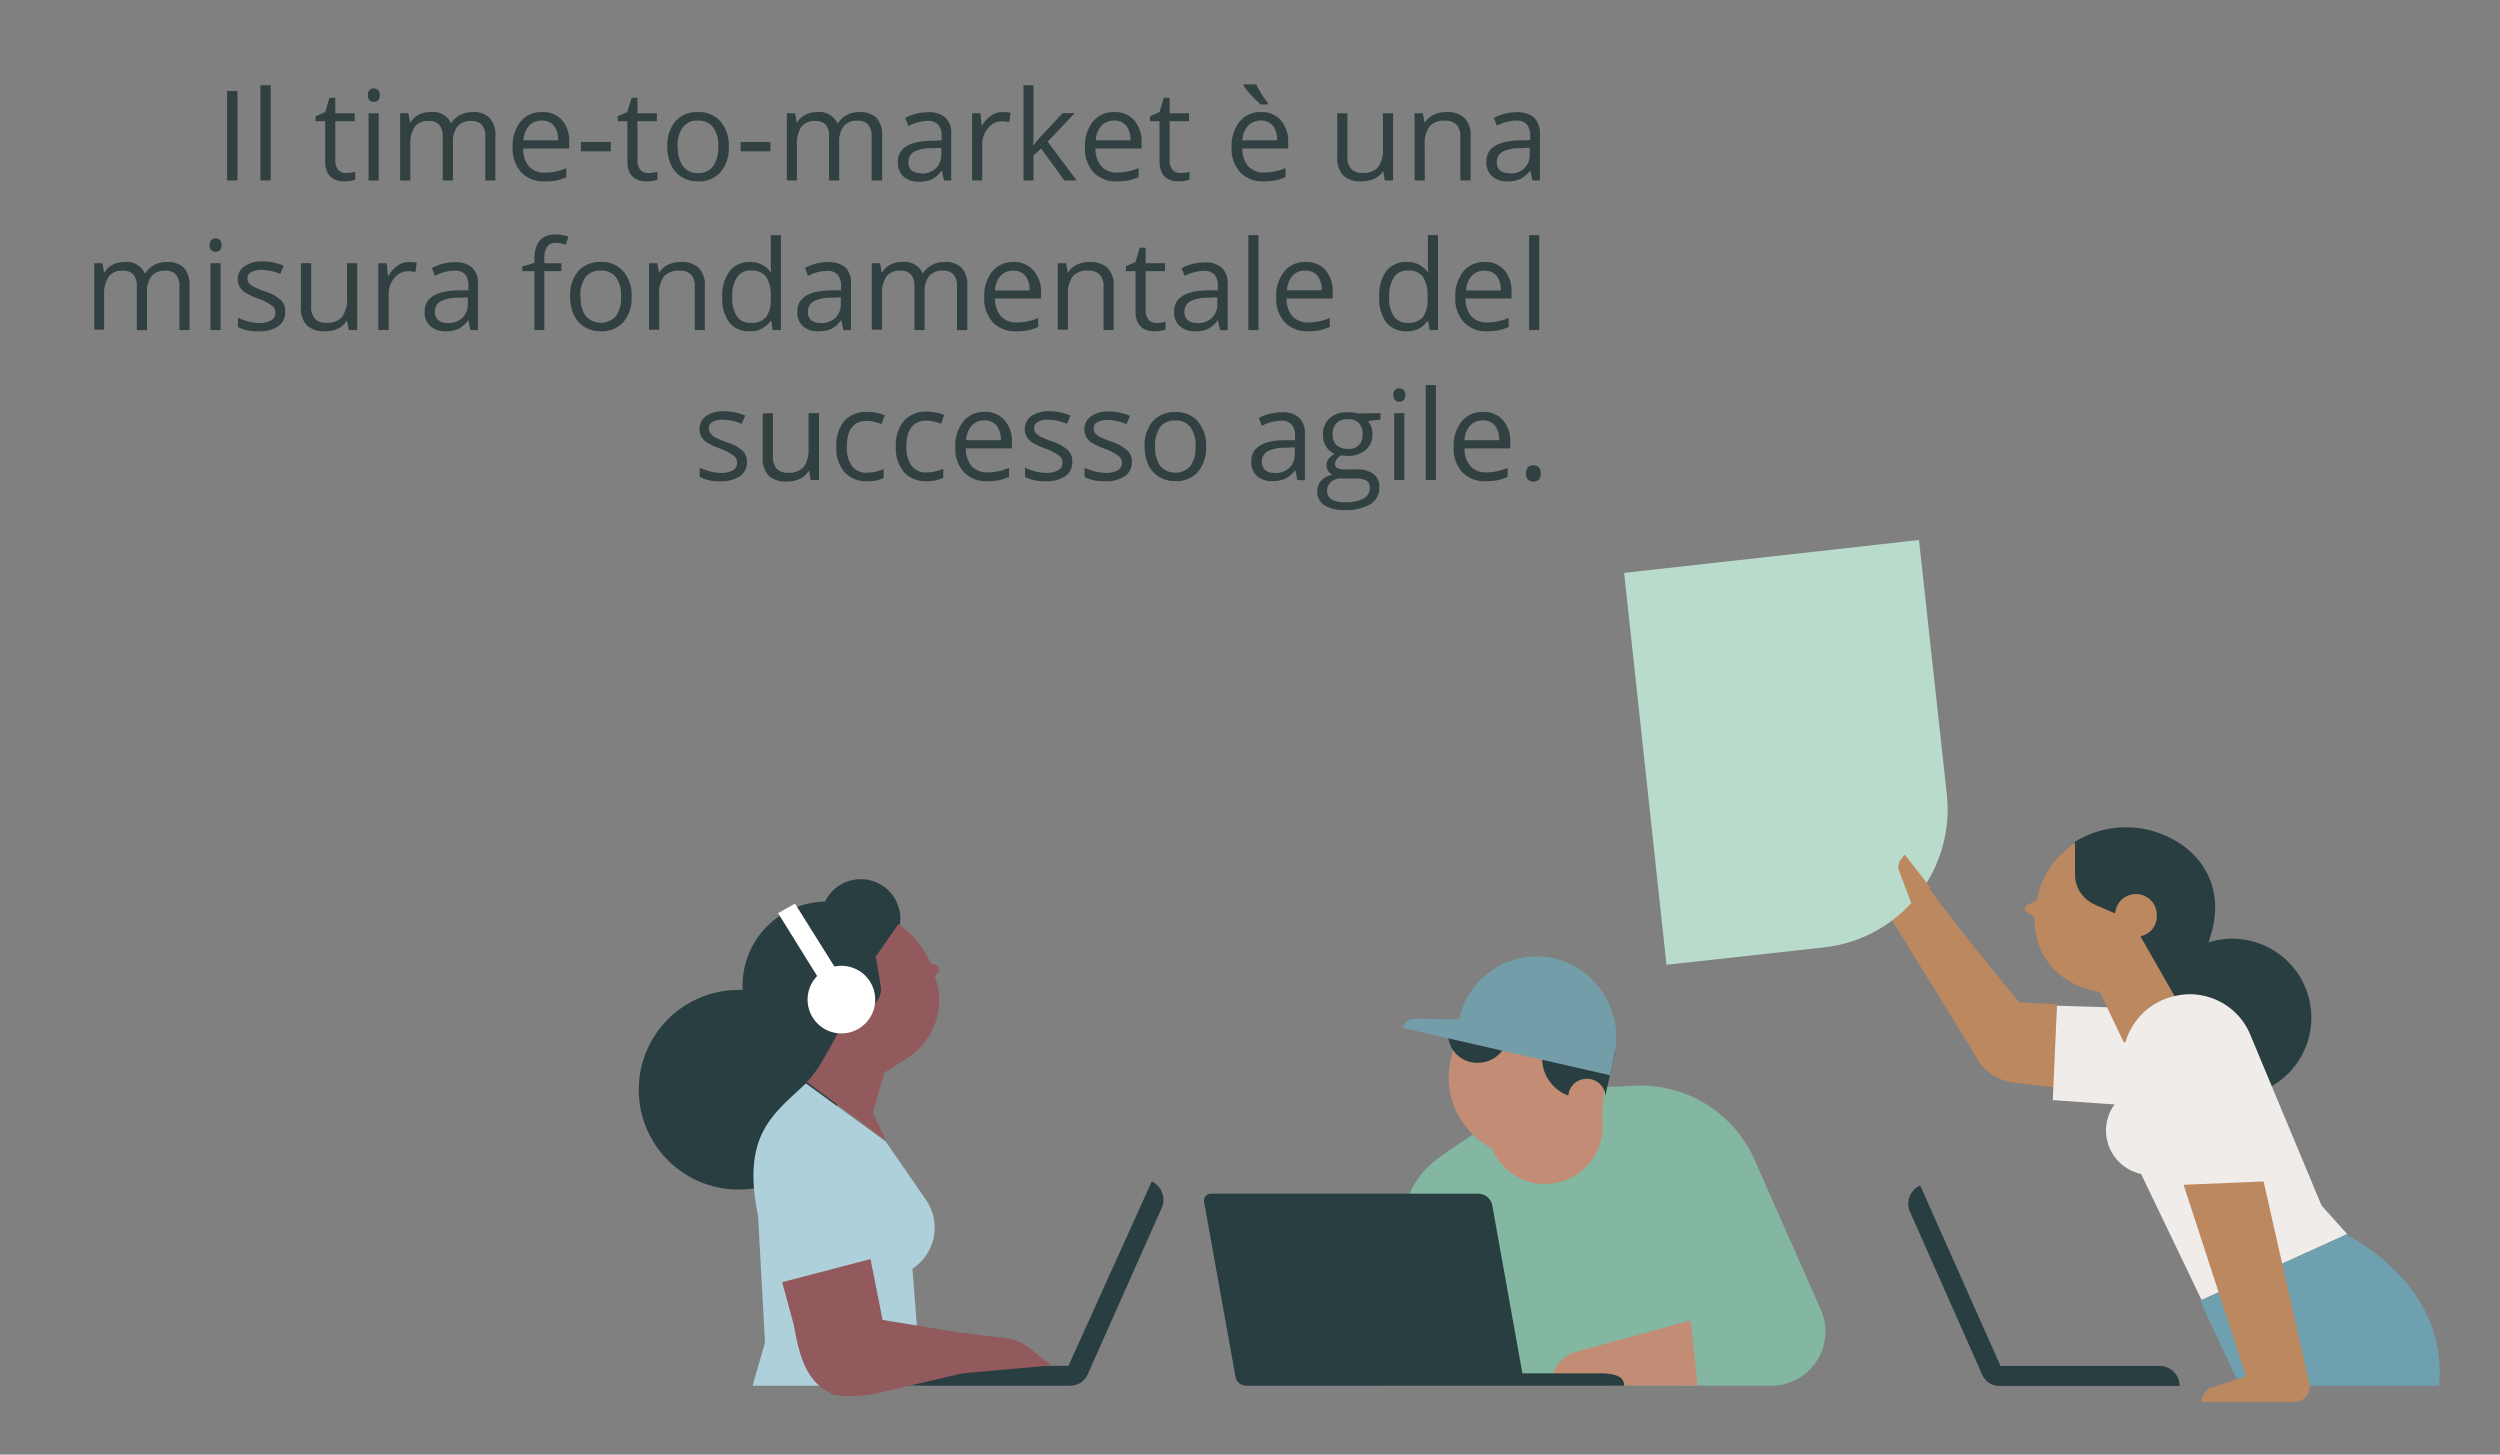 <svg id="Layer_1" data-name="Layer 1" xmlns="http://www.w3.org/2000/svg" viewBox="0 0 360.19 209.57">
  <rect x="0" y="0" width="360.19" height="209.57" fill="#808080" stroke="none"/>
  <title>nugget_graph_3it</title>
  <g>
    <path d="M32.72,26V13.11h1.49V26Z" style="fill: #314041"/>
    <path d="M39,26H37.52V12.28H39Z" style="fill: #314041"/>
    <path d="M49.86,24.93a4.44,4.44,0,0,0,.74-.06,5.69,5.69,0,0,0,.58-.12v1.12a3.09,3.09,0,0,1-.7.19,5.25,5.25,0,0,1-.83.07c-1.87,0-2.8-1-2.8-2.94V17.46H45.47v-.71l1.38-.6.62-2.06h.84v2.23h2.8v1.14h-2.8v5.66a2,2,0,0,0,.41,1.34A1.46,1.46,0,0,0,49.86,24.93Z" style="fill: #314041"/>
    <path d="M53,13.71a1,1,0,0,1,.24-.73.86.86,0,0,1,.62-.24.87.87,0,0,1,.61.24,1,1,0,0,1,.25.73,1,1,0,0,1-.25.74.87.87,0,0,1-.61.24.86.86,0,0,1-.62-.24A1,1,0,0,1,53,13.71ZM54.56,26H53.1V16.32h1.46Z" style="fill: #314041"/>
    <path d="M69.93,26V19.69A2.59,2.59,0,0,0,69.44,18a1.92,1.92,0,0,0-1.53-.57,2.46,2.46,0,0,0-2,.78,3.67,3.67,0,0,0-.65,2.41V26H63.79V19.69A2.64,2.64,0,0,0,63.3,18a1.93,1.93,0,0,0-1.54-.57,2.37,2.37,0,0,0-2,.82,4.38,4.38,0,0,0-.64,2.69V26H57.65V16.32h1.19l.24,1.32h.07a2.86,2.86,0,0,1,1.16-1.1A3.59,3.59,0,0,1,62,16.15a2.87,2.87,0,0,1,3,1.63H65a3.06,3.06,0,0,1,1.25-1.19,3.76,3.76,0,0,1,1.86-.44,3.26,3.26,0,0,1,2.45.84,3.74,3.74,0,0,1,.81,2.68V26Z" style="fill: #314041"/>
    <path d="M78.47,26.13a4.4,4.4,0,0,1-3.37-1.3,5,5,0,0,1-1.24-3.61A5.54,5.54,0,0,1,75,17.52a3.78,3.78,0,0,1,3.08-1.37A3.59,3.59,0,0,1,81,17.34,4.52,4.52,0,0,1,82,20.48v.92H75.37A3.86,3.86,0,0,0,76.23,24a3,3,0,0,0,2.29.88,7.77,7.77,0,0,0,3.07-.65v1.3a8,8,0,0,1-1.46.48A8.72,8.72,0,0,1,78.47,26.13Zm-.4-8.76a2.4,2.4,0,0,0-1.85.75,3.51,3.51,0,0,0-.81,2.1h5a3.23,3.23,0,0,0-.61-2.12A2.17,2.17,0,0,0,78.07,17.37Z" style="fill: #314041"/>
    <path d="M83.69,21.8V20.46H88V21.8Z" style="fill: #314041"/>
    <path d="M93.4,24.93a4.65,4.65,0,0,0,.75-.06,5.41,5.41,0,0,0,.57-.12v1.12a2.94,2.94,0,0,1-.7.19,5.25,5.25,0,0,1-.83.07c-1.87,0-2.8-1-2.8-2.94V17.46H89v-.71l1.38-.6L91,14.09h.84v2.23h2.8v1.14h-2.8v5.66a2,2,0,0,0,.41,1.34A1.46,1.46,0,0,0,93.4,24.93Z" style="fill: #314041"/>
    <path d="M105,21.13a5.32,5.32,0,0,1-1.19,3.68,4.18,4.18,0,0,1-3.28,1.32,4.29,4.29,0,0,1-2.29-.61,3.93,3.93,0,0,1-1.55-1.74,6.09,6.09,0,0,1-.54-2.65,5.34,5.34,0,0,1,1.17-3.67,4.16,4.16,0,0,1,3.27-1.31,4.08,4.08,0,0,1,3.22,1.34A5.32,5.32,0,0,1,105,21.13Zm-7.34,0a4.5,4.5,0,0,0,.74,2.81,2.54,2.54,0,0,0,2.17,1,2.57,2.57,0,0,0,2.17-1,4.54,4.54,0,0,0,.74-2.82,4.44,4.44,0,0,0-.74-2.79,2.58,2.58,0,0,0-2.19-.95,2.54,2.54,0,0,0-2.16.94A4.48,4.48,0,0,0,97.62,21.13Z" style="fill: #314041"/>
    <path d="M106.71,21.8V20.46H111V21.8Z" style="fill: #314041"/>
    <path d="M125.58,26V19.69a2.59,2.59,0,0,0-.49-1.73,1.92,1.92,0,0,0-1.53-.57,2.46,2.46,0,0,0-2,.78,3.73,3.73,0,0,0-.65,2.41V26h-1.46V19.69A2.59,2.59,0,0,0,119,18a1.93,1.93,0,0,0-1.54-.57,2.39,2.39,0,0,0-2,.82,4.45,4.45,0,0,0-.64,2.69V26h-1.45V16.32h1.18l.24,1.32h.07a2.86,2.86,0,0,1,1.16-1.1,3.66,3.66,0,0,1,1.69-.39,2.86,2.86,0,0,1,2.95,1.63h.07a3.06,3.06,0,0,1,1.25-1.19,3.76,3.76,0,0,1,1.86-.44,3.26,3.26,0,0,1,2.45.84,3.74,3.74,0,0,1,.81,2.68V26Z" style="fill: #314041"/>
    <path d="M136,26l-.29-1.37h-.07a4,4,0,0,1-1.43,1.23,4.48,4.48,0,0,1-1.79.32,3.23,3.23,0,0,1-2.25-.74,2.69,2.69,0,0,1-.81-2.1q0-2.91,4.66-3.06l1.64-.05v-.6a2.42,2.42,0,0,0-.49-1.67,2,2,0,0,0-1.56-.54,6.23,6.23,0,0,0-2.72.74L130.41,17a6.76,6.76,0,0,1,1.56-.61,7,7,0,0,1,1.7-.22,3.65,3.65,0,0,1,2.55.77,3.17,3.17,0,0,1,.83,2.45V26Zm-3.29-1a3,3,0,0,0,2.14-.75,2.76,2.76,0,0,0,.77-2.09v-.87l-1.45.06a5.28,5.28,0,0,0-2.51.54,1.62,1.62,0,0,0-.77,1.49,1.48,1.48,0,0,0,.48,1.2A2,2,0,0,0,132.68,24.93Z" style="fill: #314041"/>
    <path d="M144.45,16.15a5.83,5.83,0,0,1,1.16.1l-.21,1.36a4.91,4.91,0,0,0-1.05-.14,2.57,2.57,0,0,0-2,1,3.49,3.49,0,0,0-.83,2.37V26h-1.46V16.32h1.2l.17,1.79h.07a4.27,4.27,0,0,1,1.29-1.45A2.93,2.93,0,0,1,144.45,16.15Z" style="fill: #314041"/>
    <path d="M148.85,21a17.11,17.11,0,0,1,1.15-1.4l3.11-3.3h1.73l-3.9,4.11L155.12,26h-1.77L150,21.4l-1.1,1V26h-1.44V12.28h1.44v7.25c0,.32,0,.82-.07,1.49Z" style="fill: #314041"/>
    <path d="M160.92,26.13a4.43,4.43,0,0,1-3.37-1.3,5,5,0,0,1-1.23-3.61,5.54,5.54,0,0,1,1.15-3.7,3.78,3.78,0,0,1,3.08-1.37,3.61,3.61,0,0,1,2.86,1.19,4.52,4.52,0,0,1,1.06,3.14v.92h-6.64a3.86,3.86,0,0,0,.86,2.58,3,3,0,0,0,2.29.88,7.8,7.8,0,0,0,3.07-.65v1.3a8,8,0,0,1-1.46.48A8.83,8.83,0,0,1,160.92,26.13Zm-.39-8.76a2.4,2.4,0,0,0-1.85.75,3.51,3.51,0,0,0-.81,2.1h5a3.23,3.23,0,0,0-.61-2.12A2.17,2.17,0,0,0,160.53,17.37Z" style="fill: #314041"/>
    <path d="M170.07,24.93a4.52,4.52,0,0,0,.74-.06,5.41,5.41,0,0,0,.57-.12v1.12a2.84,2.84,0,0,1-.69.19,5.27,5.27,0,0,1-.84.07q-2.79,0-2.79-2.94V17.46h-1.38v-.71l1.38-.6.61-2.06h.85v2.23h2.79v1.14h-2.79v5.66a2,2,0,0,0,.41,1.34A1.45,1.45,0,0,0,170.07,24.93Z" style="fill: #314041"/>
    <path d="M182.05,26.13a4.43,4.43,0,0,1-3.37-1.3,5,5,0,0,1-1.23-3.61,5.54,5.54,0,0,1,1.15-3.7,3.78,3.78,0,0,1,3.08-1.37,3.61,3.61,0,0,1,2.86,1.19,4.57,4.57,0,0,1,1.06,3.14v.92H179a3.86,3.86,0,0,0,.86,2.58,3,3,0,0,0,2.29.88,7.8,7.8,0,0,0,3.07-.65v1.3a8,8,0,0,1-1.46.48A8.83,8.83,0,0,1,182.05,26.13Zm-.39-8.76a2.4,2.4,0,0,0-1.85.75,3.58,3.58,0,0,0-.82,2.1h5a3.23,3.23,0,0,0-.61-2.12A2.17,2.17,0,0,0,181.66,17.37Zm1-2.32h-1a14,14,0,0,1-1.35-1.3,10.82,10.82,0,0,1-1.14-1.4v-.19H181a11.76,11.76,0,0,0,.78,1.41,11.26,11.26,0,0,0,.89,1.26Z" style="fill: #314041"/>
    <path d="M194.13,16.32v6.25a2.51,2.51,0,0,0,.54,1.76,2.14,2.14,0,0,0,1.67.58,2.77,2.77,0,0,0,2.22-.83,4.21,4.21,0,0,0,.69-2.7V16.32h1.46V26h-1.2l-.21-1.29h-.08A2.86,2.86,0,0,1,198,25.75a4.26,4.26,0,0,1-1.82.38,3.7,3.7,0,0,1-2.63-.83,3.54,3.54,0,0,1-.88-2.68v-6.3Z" style="fill: #314041"/>
    <path d="M210.4,26V19.72a2.48,2.48,0,0,0-.54-1.75,2.17,2.17,0,0,0-1.68-.58,2.78,2.78,0,0,0-2.21.81,4.14,4.14,0,0,0-.7,2.7V26h-1.46V16.32H205l.24,1.32h.07a3,3,0,0,1,1.26-1.1,4.1,4.1,0,0,1,1.8-.39A3.67,3.67,0,0,1,211,17a3.53,3.53,0,0,1,.88,2.68V26Z" style="fill: #314041"/>
    <path d="M220.78,26l-.29-1.37h-.07A4,4,0,0,1,219,25.81a4.44,4.44,0,0,1-1.79.32,3.22,3.22,0,0,1-2.24-.74,2.66,2.66,0,0,1-.82-2.1q0-2.91,4.67-3.06l1.64-.05v-.6a2.47,2.47,0,0,0-.49-1.67,2,2,0,0,0-1.56-.54,6.27,6.27,0,0,0-2.73.74L215.22,17a6.76,6.76,0,0,1,1.56-.61,7,7,0,0,1,1.7-.22,3.67,3.67,0,0,1,2.55.77,3.21,3.21,0,0,1,.83,2.45V26Zm-3.3-1a3,3,0,0,0,2.14-.75,2.77,2.77,0,0,0,.78-2.09v-.87l-1.46.06a5.28,5.28,0,0,0-2.51.54,1.64,1.64,0,0,0-.77,1.49,1.48,1.48,0,0,0,.48,1.2A2,2,0,0,0,217.48,24.93Z" style="fill: #314041"/>
    <path d="M25.85,47.55V41.29a2.61,2.61,0,0,0-.49-1.73A1.92,1.92,0,0,0,23.83,39a2.46,2.46,0,0,0-2,.78,3.73,3.73,0,0,0-.65,2.41v5.37H19.71V41.29a2.61,2.61,0,0,0-.49-1.73A1.93,1.93,0,0,0,17.68,39a2.39,2.39,0,0,0-2,.82A4.47,4.47,0,0,0,15,42.5v5H13.58V37.92h1.18L15,39.24h.07a2.93,2.93,0,0,1,1.16-1.1,3.66,3.66,0,0,1,1.69-.39,2.86,2.86,0,0,1,2.95,1.63h.07a3.12,3.12,0,0,1,1.25-1.19,3.79,3.79,0,0,1,1.86-.44,3.26,3.26,0,0,1,2.45.84,3.75,3.75,0,0,1,.81,2.68v6.28Z" style="fill: #314041"/>
    <path d="M30.2,35.31a1,1,0,0,1,.24-.73.86.86,0,0,1,.62-.24.85.85,0,0,1,.6.24,1,1,0,0,1,.26.73,1,1,0,0,1-.26.74.85.85,0,0,1-.6.24.86.86,0,0,1-.62-.24A1,1,0,0,1,30.2,35.31Zm1.58,12.24H30.32V37.92h1.46Z" style="fill: #314041"/>
    <path d="M41.09,44.93a2.42,2.42,0,0,1-1,2.07,4.65,4.65,0,0,1-2.81.73,6.06,6.06,0,0,1-3-.61V45.77a7.36,7.36,0,0,0,1.49.55,6.06,6.06,0,0,0,1.54.21,3.44,3.44,0,0,0,1.76-.37,1.19,1.19,0,0,0,.61-1.11,1.18,1.18,0,0,0-.49-1,7.69,7.69,0,0,0-1.9-1,10,10,0,0,1-1.91-.87,2.65,2.65,0,0,1-.85-.85,2.25,2.25,0,0,1-.27-1.13,2.15,2.15,0,0,1,1-1.86,4.38,4.38,0,0,1,2.62-.68,7.7,7.7,0,0,1,3,.63l-.51,1.19a7,7,0,0,0-2.63-.6,3.12,3.12,0,0,0-1.57.32,1,1,0,0,0-.52.9,1.09,1.09,0,0,0,.19.66,2.21,2.21,0,0,0,.64.52,15,15,0,0,0,1.69.71,6.07,6.07,0,0,1,2.31,1.26A2.18,2.18,0,0,1,41.09,44.93Z" style="fill: #314041"/>
    <path d="M44.83,37.92v6.25a2.51,2.51,0,0,0,.54,1.76,2.15,2.15,0,0,0,1.68.58,2.76,2.76,0,0,0,2.21-.83A4.21,4.21,0,0,0,50,43V37.92h1.46v9.63h-1.2L50,46.26h-.08a2.86,2.86,0,0,1-1.24,1.09,4.23,4.23,0,0,1-1.82.38,3.7,3.7,0,0,1-2.63-.83,3.58,3.58,0,0,1-.88-2.68v-6.3Z" style="fill: #314041"/>
    <path d="M58.9,37.75a5.73,5.73,0,0,1,1.15.1l-.2,1.35a5.54,5.54,0,0,0-1.05-.13,2.57,2.57,0,0,0-2,1A3.45,3.45,0,0,0,56,42.39v5.16H54.51V37.92h1.2l.17,1.79H56a4.27,4.27,0,0,1,1.29-1.45A2.9,2.9,0,0,1,58.9,37.75Z" style="fill: #314041"/>
    <path d="M67.78,47.55l-.29-1.37h-.07A4,4,0,0,1,66,47.41a4.44,4.44,0,0,1-1.79.32A3.22,3.22,0,0,1,62,47a2.66,2.66,0,0,1-.82-2.1q0-2.91,4.67-3.06l1.64,0v-.6A2.47,2.47,0,0,0,67,39.51,2,2,0,0,0,65.39,39a6.27,6.27,0,0,0-2.73.74l-.44-1.12A6.76,6.76,0,0,1,63.78,38a7,7,0,0,1,1.7-.22,3.67,3.67,0,0,1,2.55.77A3.21,3.21,0,0,1,68.86,41v6.57Zm-3.3-1a3,3,0,0,0,2.14-.75,2.77,2.77,0,0,0,.78-2.09v-.87l-1.46.06a5.28,5.28,0,0,0-2.51.54,1.64,1.64,0,0,0-.77,1.49,1.48,1.48,0,0,0,.48,1.2A2,2,0,0,0,64.48,46.53Z" style="fill: #314041"/>
    <path d="M80.88,39.06H78.43v8.49H77V39.06H75.25V38.4L77,37.87v-.54c0-2.36,1-3.55,3.1-3.55a6.29,6.29,0,0,1,1.8.31l-.38,1.17A4.84,4.84,0,0,0,80.05,35a1.39,1.39,0,0,0-1.22.55,3,3,0,0,0-.4,1.76v.62h2.45Z" style="fill: #314041"/>
    <path d="M91,42.73a5.32,5.32,0,0,1-1.19,3.68,4.18,4.18,0,0,1-3.28,1.32,4.26,4.26,0,0,1-2.29-.61,3.93,3.93,0,0,1-1.55-1.74,6.09,6.09,0,0,1-.55-2.65,5.34,5.34,0,0,1,1.18-3.67,4.16,4.16,0,0,1,3.27-1.31,4,4,0,0,1,3.21,1.34A5.27,5.27,0,0,1,91,42.73Zm-7.34,0a4.57,4.57,0,0,0,.73,2.81,2.93,2.93,0,0,0,4.35,0,4.52,4.52,0,0,0,.74-2.82,4.44,4.44,0,0,0-.74-2.79A2.58,2.58,0,0,0,86.51,39a2.54,2.54,0,0,0-2.16.94A4.48,4.48,0,0,0,83.62,42.73Z" style="fill: #314041"/>
    <path d="M100.1,47.55V41.32a2.48,2.48,0,0,0-.53-1.75A2.18,2.18,0,0,0,97.89,39a2.79,2.79,0,0,0-2.22.81,4.2,4.2,0,0,0-.7,2.7v5H93.51V37.92H94.7l.24,1.32H95a3,3,0,0,1,1.25-1.1,4.11,4.11,0,0,1,1.81-.39,3.62,3.62,0,0,1,2.61.84,3.54,3.54,0,0,1,.88,2.68v6.28Z" style="fill: #314041"/>
    <path d="M111.12,46.26H111a3.44,3.44,0,0,1-3,1.47,3.59,3.59,0,0,1-2.94-1.29,5.7,5.7,0,0,1-1-3.68,5.82,5.82,0,0,1,1.06-3.7A3.56,3.56,0,0,1,108,37.75a3.5,3.5,0,0,1,3,1.42h.12l-.07-.69,0-.68V33.88h1.46V47.55h-1.19Zm-2.92.25a2.67,2.67,0,0,0,2.17-.81,4.19,4.19,0,0,0,.67-2.63v-.31a4.88,4.88,0,0,0-.68-2.92,2.61,2.61,0,0,0-2.18-.87,2.22,2.22,0,0,0-2,1,4.88,4.88,0,0,0-.68,2.81,4.79,4.79,0,0,0,.67,2.79A2.29,2.29,0,0,0,108.2,46.51Z" style="fill: #314041"/>
    <path d="M121.51,47.55l-.28-1.37h-.08a4,4,0,0,1-1.43,1.23,4.48,4.48,0,0,1-1.79.32,3.25,3.25,0,0,1-2.25-.74,2.69,2.69,0,0,1-.81-2.1q0-2.91,4.67-3.06l1.63,0v-.6a2.42,2.42,0,0,0-.49-1.67,2,2,0,0,0-1.56-.54,6.23,6.23,0,0,0-2.72.74L116,38.59a7,7,0,0,1,3.26-.83,3.7,3.7,0,0,1,2.56.77A3.21,3.21,0,0,1,122.6,41v6.57Zm-3.29-1a3,3,0,0,0,2.14-.75,2.77,2.77,0,0,0,.78-2.09v-.87l-1.46.06a5.28,5.28,0,0,0-2.51.54,1.64,1.64,0,0,0-.77,1.49,1.48,1.48,0,0,0,.48,1.2A2,2,0,0,0,118.22,46.53Z" style="fill: #314041"/>
    <path d="M137.88,47.55V41.29a2.61,2.61,0,0,0-.49-1.73,1.92,1.92,0,0,0-1.53-.57,2.46,2.46,0,0,0-2,.78,3.67,3.67,0,0,0-.65,2.41v5.37h-1.46V41.29a2.61,2.61,0,0,0-.5-1.73,1.91,1.91,0,0,0-1.53-.57,2.37,2.37,0,0,0-2,.82,4.4,4.4,0,0,0-.64,2.69v5H125.6V37.92h1.19l.24,1.32h.07a2.86,2.86,0,0,1,1.16-1.1,3.59,3.59,0,0,1,1.68-.39,2.87,2.87,0,0,1,3,1.63H133a3,3,0,0,1,1.25-1.19,3.76,3.76,0,0,1,1.86-.44,3.28,3.28,0,0,1,2.45.84,3.75,3.75,0,0,1,.81,2.68v6.28Z" style="fill: #314041"/>
    <path d="M146.41,47.73a4.43,4.43,0,0,1-3.37-1.3,5,5,0,0,1-1.23-3.61,5.54,5.54,0,0,1,1.15-3.7A3.78,3.78,0,0,1,146,37.75a3.61,3.61,0,0,1,2.86,1.19A4.57,4.57,0,0,1,150,42.08V43h-6.64a3.86,3.86,0,0,0,.86,2.58,3,3,0,0,0,2.29.88,7.8,7.8,0,0,0,3.07-.65v1.3a8,8,0,0,1-1.46.48A8.75,8.75,0,0,1,146.41,47.73ZM146,39a2.38,2.38,0,0,0-1.85.75,3.49,3.49,0,0,0-.81,2.1h5a3.23,3.23,0,0,0-.61-2.12A2.17,2.17,0,0,0,146,39Z" style="fill: #314041"/>
    <path d="M159,47.55V41.32a2.48,2.48,0,0,0-.54-1.75,2.18,2.18,0,0,0-1.68-.58,2.76,2.76,0,0,0-2.21.81,4.14,4.14,0,0,0-.71,2.7v5h-1.46V37.92h1.19l.24,1.32h.07a3,3,0,0,1,1.25-1.1,4.11,4.11,0,0,1,1.81-.39,3.67,3.67,0,0,1,2.62.84,3.58,3.58,0,0,1,.87,2.68v6.28Z" style="fill: #314041"/>
    <path d="M166.6,46.53a4.56,4.56,0,0,0,.75-.06,5.41,5.41,0,0,0,.57-.12v1.12a2.94,2.94,0,0,1-.7.19,5.16,5.16,0,0,1-.83.07q-2.79,0-2.79-2.94V39.06h-1.38v-.71l1.38-.6.61-2.06h.85v2.23h2.79v1.14h-2.79v5.66a1.94,1.94,0,0,0,.41,1.34A1.43,1.43,0,0,0,166.6,46.53Z" style="fill: #314041"/>
    <path d="M175.77,47.55l-.29-1.37h-.07A4,4,0,0,1,174,47.41a4.44,4.44,0,0,1-1.79.32,3.22,3.22,0,0,1-2.24-.74,2.69,2.69,0,0,1-.81-2.1q0-2.91,4.66-3.06l1.64,0v-.6a2.47,2.47,0,0,0-.49-1.67,2,2,0,0,0-1.56-.54,6.3,6.3,0,0,0-2.73.74l-.44-1.12a6.76,6.76,0,0,1,1.56-.61,7,7,0,0,1,1.7-.22,3.65,3.65,0,0,1,2.55.77,3.21,3.21,0,0,1,.83,2.45v6.57Zm-3.3-1a2.94,2.94,0,0,0,2.14-.75,2.77,2.77,0,0,0,.78-2.09v-.87l-1.46.06a5.31,5.31,0,0,0-2.51.54,1.64,1.64,0,0,0-.77,1.49,1.48,1.48,0,0,0,.48,1.2A2,2,0,0,0,172.47,46.53Z" style="fill: #314041"/>
    <path d="M181.32,47.55h-1.46V33.88h1.46Z" style="fill: #314041"/>
    <path d="M188.48,47.73a4.41,4.41,0,0,1-3.37-1.3,5,5,0,0,1-1.24-3.61,5.59,5.59,0,0,1,1.15-3.7,3.78,3.78,0,0,1,3.08-1.37A3.63,3.63,0,0,1,191,38.94,4.57,4.57,0,0,1,192,42.08V43h-6.63a3.8,3.8,0,0,0,.85,2.58,3,3,0,0,0,2.29.88,7.85,7.85,0,0,0,3.08-.65v1.3a8.35,8.35,0,0,1-1.47.48A8.72,8.72,0,0,1,188.48,47.73Zm-.4-8.76a2.4,2.4,0,0,0-1.85.75,3.49,3.49,0,0,0-.81,2.1h5a3.23,3.23,0,0,0-.62-2.12A2.17,2.17,0,0,0,188.08,39Z" style="fill: #314041"/>
    <path d="M205.74,46.26h-.08a3.42,3.42,0,0,1-3,1.47,3.58,3.58,0,0,1-2.94-1.29,5.7,5.7,0,0,1-1-3.68,5.82,5.82,0,0,1,1-3.7,3.56,3.56,0,0,1,2.94-1.31,3.49,3.49,0,0,1,3,1.42h.12l-.06-.69,0-.68V33.88h1.46V47.55h-1.19Zm-2.92.25A2.67,2.67,0,0,0,205,45.7a4.13,4.13,0,0,0,.67-2.63v-.31a4.88,4.88,0,0,0-.68-2.92,2.58,2.58,0,0,0-2.17-.87,2.22,2.22,0,0,0-2,1,5,5,0,0,0-.68,2.81,4.78,4.78,0,0,0,.68,2.79A2.28,2.28,0,0,0,202.82,46.51Z" style="fill: #314041"/>
    <path d="M214.28,47.73a4.43,4.43,0,0,1-3.37-1.3,5,5,0,0,1-1.23-3.61,5.59,5.59,0,0,1,1.14-3.7,3.81,3.81,0,0,1,3.08-1.37,3.61,3.61,0,0,1,2.87,1.19,4.57,4.57,0,0,1,1,3.14V43h-6.63a3.81,3.81,0,0,0,.86,2.58,3,3,0,0,0,2.29.88,7.8,7.8,0,0,0,3.07-.65v1.3a8,8,0,0,1-1.46.48A8.83,8.83,0,0,1,214.28,47.73ZM213.89,39a2.38,2.38,0,0,0-1.85.75,3.49,3.49,0,0,0-.81,2.1h5a3.23,3.23,0,0,0-.61-2.12A2.18,2.18,0,0,0,213.89,39Z" style="fill: #314041"/>
    <path d="M221.77,47.55h-1.46V33.88h1.46Z" style="fill: #314041"/>
    <path d="M107.62,66.53a2.4,2.4,0,0,1-1,2.07,4.69,4.69,0,0,1-2.81.73,6,6,0,0,1-3-.61V67.37a6.62,6.62,0,0,0,1.49.55,6,6,0,0,0,1.53.21,3.42,3.42,0,0,0,1.76-.37,1.19,1.19,0,0,0,.61-1.11,1.21,1.21,0,0,0-.48-1,7.81,7.81,0,0,0-1.91-1,10.29,10.29,0,0,1-1.91-.87,2.51,2.51,0,0,1-.84-.85,2.33,2.33,0,0,1,.68-3,4.42,4.42,0,0,1,2.63-.68,7.74,7.74,0,0,1,3,.63l-.52,1.19a7,7,0,0,0-2.63-.6,3.08,3.08,0,0,0-1.56.32,1,1,0,0,0-.53.9,1,1,0,0,0,.2.66A2,2,0,0,0,103,63a15.9,15.9,0,0,0,1.69.71A6.28,6.28,0,0,1,107,64.94,2.21,2.21,0,0,1,107.62,66.53Z" style="fill: #314041"/>
    <path d="M111.36,59.52v6.25a2.51,2.51,0,0,0,.54,1.76,2.18,2.18,0,0,0,1.68.58,2.74,2.74,0,0,0,2.21-.83,4.2,4.2,0,0,0,.7-2.7V59.52H118v9.64h-1.21l-.21-1.3h-.08A2.86,2.86,0,0,1,115.21,69a4.23,4.23,0,0,1-1.82.38,3.7,3.7,0,0,1-2.63-.83,3.58,3.58,0,0,1-.87-2.68v-6.3Z" style="fill: #314041"/>
    <path d="M124.89,69.33A4.11,4.11,0,0,1,121.65,68a5.3,5.3,0,0,1-1.15-3.64,5.46,5.46,0,0,1,1.17-3.74A4.21,4.21,0,0,1,125,59.35a6.64,6.64,0,0,1,1.39.15,4.51,4.51,0,0,1,1.09.35L127,61.09a6.57,6.57,0,0,0-1.06-.32,4.43,4.43,0,0,0-1-.13c-2,0-2.93,1.25-2.93,3.74a4.46,4.46,0,0,0,.71,2.73,2.51,2.51,0,0,0,2.12,1,6.56,6.56,0,0,0,2.47-.52v1.29A5.28,5.28,0,0,1,124.89,69.33Z" style="fill: #314041"/>
    <path d="M133.46,69.33A4.11,4.11,0,0,1,130.22,68a5.3,5.3,0,0,1-1.15-3.64,5.46,5.46,0,0,1,1.17-3.74,4.21,4.21,0,0,1,3.32-1.31,6.48,6.48,0,0,1,1.38.15,4.23,4.23,0,0,1,1.09.35l-.44,1.24a6.57,6.57,0,0,0-1.06-.32,4.43,4.43,0,0,0-1-.13q-2.94,0-2.94,3.74a4.46,4.46,0,0,0,.72,2.73,2.51,2.51,0,0,0,2.12,1,6.56,6.56,0,0,0,2.47-.52v1.29A5.28,5.28,0,0,1,133.46,69.33Z" style="fill: #314041"/>
    <path d="M142.25,69.33a4.4,4.4,0,0,1-3.37-1.3,5,5,0,0,1-1.24-3.61,5.61,5.61,0,0,1,1.15-3.7,3.78,3.78,0,0,1,3.08-1.37,3.59,3.59,0,0,1,2.86,1.19,4.52,4.52,0,0,1,1.06,3.14v.92h-6.64a3.86,3.86,0,0,0,.86,2.58,3,3,0,0,0,2.29.88,7.85,7.85,0,0,0,3.08-.65v1.3a8.35,8.35,0,0,1-1.47.48A8.72,8.72,0,0,1,142.25,69.33Zm-.4-8.76a2.4,2.4,0,0,0-1.85.75,3.51,3.51,0,0,0-.81,2.1h5a3.23,3.23,0,0,0-.62-2.12A2.17,2.17,0,0,0,141.85,60.57Z" style="fill: #314041"/>
    <path d="M154.49,66.53a2.4,2.4,0,0,1-1,2.07,4.69,4.69,0,0,1-2.81.73,6,6,0,0,1-3-.61V67.37a6.62,6.62,0,0,0,1.49.55,6,6,0,0,0,1.53.21,3.42,3.42,0,0,0,1.76-.37,1.19,1.19,0,0,0,.61-1.11,1.21,1.21,0,0,0-.48-1,7.81,7.81,0,0,0-1.91-1,10.29,10.29,0,0,1-1.91-.87,2.51,2.51,0,0,1-.84-.85,2.33,2.33,0,0,1,.68-3,4.44,4.44,0,0,1,2.63-.68,7.7,7.7,0,0,1,3,.63l-.52,1.19a7,7,0,0,0-2.63-.6,3.08,3.08,0,0,0-1.56.32,1,1,0,0,0-.53.9,1.1,1.1,0,0,0,.2.66,2,2,0,0,0,.64.52,14.6,14.6,0,0,0,1.68.71,6.19,6.19,0,0,1,2.32,1.26A2.21,2.21,0,0,1,154.49,66.53Z" style="fill: #314041"/>
    <path d="M163.08,66.53a2.42,2.42,0,0,1-1,2.07,4.71,4.71,0,0,1-2.82.73,6,6,0,0,1-3-.61V67.37a6.45,6.45,0,0,0,1.49.55,6,6,0,0,0,1.53.21,3.42,3.42,0,0,0,1.76-.37,1.25,1.25,0,0,0,.12-2.07,7.5,7.5,0,0,0-1.9-1,10.29,10.29,0,0,1-1.91-.87,2.51,2.51,0,0,1-.84-.85,2.33,2.33,0,0,1,.68-3,4.4,4.4,0,0,1,2.62-.68,7.75,7.75,0,0,1,3,.63l-.52,1.19a7,7,0,0,0-2.63-.6,3.15,3.15,0,0,0-1.57.32,1,1,0,0,0-.52.9,1,1,0,0,0,.2.66,2,2,0,0,0,.63.52,15.9,15.9,0,0,0,1.69.71,6.36,6.36,0,0,1,2.32,1.26A2.21,2.21,0,0,1,163.08,66.53Z" style="fill: #314041"/>
    <path d="M173.77,64.33A5.32,5.32,0,0,1,172.58,68a4.18,4.18,0,0,1-3.28,1.32,4.26,4.26,0,0,1-2.29-.61A3.93,3.93,0,0,1,165.46,67a6.09,6.09,0,0,1-.55-2.65,5.34,5.34,0,0,1,1.18-3.67,4.2,4.2,0,0,1,3.27-1.31,4,4,0,0,1,3.21,1.34A5.27,5.27,0,0,1,173.77,64.33Zm-7.34,0a4.57,4.57,0,0,0,.73,2.81,2.93,2.93,0,0,0,4.35,0,4.54,4.54,0,0,0,.74-2.82,4.46,4.46,0,0,0-.74-2.79,2.58,2.58,0,0,0-2.19-.95,2.54,2.54,0,0,0-2.16.94A4.48,4.48,0,0,0,166.43,64.33Z" style="fill: #314041"/>
    <path d="M186.92,69.16l-.29-1.38h-.07A4,4,0,0,1,185.13,69a4.48,4.48,0,0,1-1.79.32,3.23,3.23,0,0,1-2.25-.74,2.69,2.69,0,0,1-.81-2.1c0-1.94,1.55-3,4.67-3.06l1.63,0v-.6a2.42,2.42,0,0,0-.49-1.67,2,2,0,0,0-1.56-.54,6.23,6.23,0,0,0-2.72.74l-.45-1.12a6.76,6.76,0,0,1,1.56-.61,7,7,0,0,1,1.7-.22,3.65,3.65,0,0,1,2.55.77,3.17,3.17,0,0,1,.83,2.45v6.58Zm-3.29-1a3,3,0,0,0,2.14-.75,2.77,2.77,0,0,0,.78-2.09v-.87l-1.46.06a5.28,5.28,0,0,0-2.51.54,1.62,1.62,0,0,0-.77,1.49,1.48,1.48,0,0,0,.48,1.2A2,2,0,0,0,183.63,68.13Z" style="fill: #314041"/>
    <path d="M198.89,59.52v.93l-1.78.21a3.12,3.12,0,0,1,.44.8,3,3,0,0,1,.19,1.12,2.86,2.86,0,0,1-1,2.26,3.93,3.93,0,0,1-2.66.84,4.21,4.21,0,0,1-.81-.07,1.44,1.44,0,0,0-.93,1.24.63.63,0,0,0,.33.59,2.42,2.42,0,0,0,1.11.19h1.71a3.81,3.81,0,0,1,2.4.66,2.26,2.26,0,0,1,.84,1.91,2.74,2.74,0,0,1-1.28,2.44,6.9,6.9,0,0,1-3.75.84,5.17,5.17,0,0,1-2.91-.7,2.28,2.28,0,0,1-1-2,2.2,2.2,0,0,1,.56-1.52A2.81,2.81,0,0,1,192,68.4a1.47,1.47,0,0,1-.62-.52,1.35,1.35,0,0,1-.25-.82,1.52,1.52,0,0,1,.28-.92,2.89,2.89,0,0,1,.89-.76,2.68,2.68,0,0,1-1.22-1,3.09,3.09,0,0,1-.47-1.69,3.13,3.13,0,0,1,.95-2.44,3.88,3.88,0,0,1,2.69-.85,5.16,5.16,0,0,1,1.36.17Zm-7.68,11.25a1.31,1.31,0,0,0,.66,1.19,3.64,3.64,0,0,0,1.89.4,5.25,5.25,0,0,0,2.72-.55,1.67,1.67,0,0,0,.88-1.49,1.17,1.17,0,0,0-.48-1.08,3.79,3.79,0,0,0-1.82-.3h-1.75a2.27,2.27,0,0,0-1.54.47A1.7,1.7,0,0,0,191.21,70.77Zm.79-8.16a2,2,0,0,0,.57,1.53,2.32,2.32,0,0,0,1.59.52,1.87,1.87,0,0,0,2.14-2.08,1.91,1.91,0,0,0-2.16-2.17,2.12,2.12,0,0,0-1.58.55A2.24,2.24,0,0,0,192,62.61Z" style="fill: #314041"/>
    <path d="M200.75,56.91a1,1,0,0,1,.24-.73.94.94,0,0,1,1.23,0,1,1,0,0,1,.25.73,1,1,0,0,1-.25.74.87.87,0,0,1-.61.24.86.86,0,0,1-.62-.24A1,1,0,0,1,200.75,56.91Zm1.58,12.25h-1.46V59.52h1.46Z" style="fill: #314041"/>
    <path d="M206.88,69.16h-1.46V55.48h1.46Z" style="fill: #314041"/>
    <path d="M214.05,69.33a4.4,4.4,0,0,1-3.37-1.3,5,5,0,0,1-1.24-3.61,5.55,5.55,0,0,1,1.15-3.7,3.78,3.78,0,0,1,3.08-1.37,3.59,3.59,0,0,1,2.86,1.19,4.52,4.52,0,0,1,1.06,3.14v.92H211a3.86,3.86,0,0,0,.86,2.58,3,3,0,0,0,2.29.88,7.77,7.77,0,0,0,3.07-.65v1.3a8,8,0,0,1-1.46.48A8.72,8.72,0,0,1,214.05,69.33Zm-.4-8.76a2.4,2.4,0,0,0-1.85.75,3.51,3.51,0,0,0-.81,2.1h5a3.23,3.23,0,0,0-.61-2.12A2.17,2.17,0,0,0,213.65,60.57Z" style="fill: #314041"/>
    <path d="M219.86,68.22a1.3,1.3,0,0,1,.27-.89,1,1,0,0,1,.77-.3,1.06,1.06,0,0,1,.8.3,1.25,1.25,0,0,1,.28.89,1.2,1.2,0,0,1-.29.88,1.14,1.14,0,0,1-1.53,0A1.17,1.17,0,0,1,219.86,68.22Z" style="fill: #314041"/>
  </g>
  <path d="M323.9,135.48a11.32,11.32,0,0,0-5.72.3,5.1,5.1,0,0,0,.3-.91c2.23-7-1.27-13-8.26-15.12a14,14,0,0,0-11.32,1.57l-.79,7.17s15.13,28,21.27,29.28a11.37,11.37,0,0,0,4.52-22.29Z" style="fill: #293e40;fill-rule: evenodd"/>
  <path d="M274.35,122.79c3.92,6.44,16.58,21.62,16.58,21.62l5.42.3-.18,12-6-.73a7.07,7.07,0,0,1-5.3-3.46c-.06-.12-.12-.19-.18-.31l-18.92-30.72,4.4-.92A4.48,4.48,0,0,1,274.35,122.79Z" style="fill: #bc8860;fill-rule: evenodd"/>
  <polygon points="314.83 145.47 296.36 144.9 295.76 158.5 319.89 160.21 314.83 145.47" style="fill: #efecea;fill-rule: evenodd"/>
  <path d="M313.38,143.65l-5-8.76a2.9,2.9,0,0,0,2.36-2.86,3,3,0,0,0-6-.42l-3-1.31a4.74,4.74,0,0,1-2.78-4.29v-4.53c.06,0,.12-.06.18-.12a12.53,12.53,0,0,0-5.69,8.34l-1.4.72a.7.7,0,0,0-.3.29.66.66,0,0,0,.24.72l1.15.71c-.12,5.31,3.21,9.54,8.84,10.67a1.75,1.75,0,0,1,.55.12L306,150.2l11-4.83Z" style="fill: #bc8860;fill-rule: evenodd"/>
  <path d="M322.84,199.65,317,187.29Z" style="fill: #6ea0af;fill-rule: evenodd"/>
  <path d="M334.48,173.69l-10.22-24.5a9.41,9.41,0,0,0-6.61-5.69,9.09,9.09,0,0,0-4-.06,9.53,9.53,0,0,0-7.75,10.3l.36,3.83a6.4,6.4,0,0,0,2.22,11.57l8.71,18.15,21-9.47Z" style="fill: #efecea;fill-rule: evenodd"/>
  <path d="M338,177.87l-21,9.58,2.29,4.92,3.43,7.28h28.68C352.86,184.91,338,177.87,338,177.87Z" style="fill: #6ea0af;fill-rule: evenodd"/>
  <path d="M326.13,170.22l-11.53.48,9,27.58L318.44,200a2.25,2.25,0,0,0-1.22,2h13.31a2.26,2.26,0,0,0,2.25-2.4Z" style="fill: #bc8860;fill-rule: evenodd"/>
  <path d="M276.65,170.8l11.58,26h23a2.86,2.86,0,0,1,2.79,2.88h-26a2.66,2.66,0,0,1-2.43-1.62l-10.4-23.45A2.87,2.87,0,0,1,276.65,170.8Z" style="fill: #293e40;fill-rule: evenodd"/>
  <path d="M199.81,199.59,202,176.48a12.63,12.63,0,0,1,5.08-9.5c6.1-4.48,15.7-10,15.7-10l12.87-.55A17.94,17.94,0,0,1,253,167.58l9.37,21.18a7.82,7.82,0,0,1-7.13,10.89H249.1l-15.53-.06Z" style="fill: #83b7a2;fill-rule: evenodd"/>
  <path d="M227.38,194.68l16.21-4.45,1,9.42L234,199.59l-10.63-.17A5.29,5.29,0,0,1,227.38,194.68Z" style="fill: #c28c75;fill-rule: evenodd"/>
  <path d="M230.27,197.86H219.34L215,173.66a2.08,2.08,0,0,0-2.06-1.68H174.47a1,1,0,0,0-1,1.14L178,198.33a1.56,1.56,0,0,0,1.57,1.32H234C234,198,232,197.86,230.27,197.86Z" style="fill: #293e40;fill-rule: evenodd"/>
  <path d="M231,152.39a11.29,11.29,0,0,0-13.72-8.28,11,11,0,0,0-6.33,4.26l-.83-.72-1,4.62a5,5,0,0,0-.24.9v.06a12.19,12.19,0,0,0,.18,4.8,11.53,11.53,0,0,0,5.86,7.38,8.3,8.3,0,0,0,15.56-5.76A12,12,0,0,0,231,152.39Z" style="fill: #c28c75;fill-rule: evenodd"/>
  <path d="M222.18,152v.43a5.76,5.76,0,0,0,3.78,5.42,2.61,2.61,0,0,1,2-2.34,2.71,2.71,0,0,1,3.29,1.91v.37h.06l1.42-6.41Z" style="fill: #293e40;fill-rule: evenodd"/>
  <path d="M262.87,136.49,240.1,139,234,82.54l42.48-4.74,4,36.58A20,20,0,0,1,262.87,136.49Z" style="fill: #b9dbcc;fill-rule: evenodd"/>
  <path d="M131,140.05a12.71,12.71,0,0,0-2-5,5.84,5.84,0,0,0,.72-2.7,5.71,5.71,0,0,0-10.85-2.46,9.16,9.16,0,0,0-1.8.18A12.11,12.11,0,0,0,107,142.63h-.59A14.38,14.38,0,1,0,120.79,157a16.29,16.29,0,0,0-.3-2.94,2.25,2.25,0,0,0,.6-.06A12.1,12.1,0,0,0,131,140.05Z" style="fill: #293e40;fill-rule: evenodd"/>
  <path d="M132.77,199.65l-1.31-16.85a7.07,7.07,0,0,0,2-9.86l-5.86-8.49-11.49-8.36c-4.79,4.54-9.28,7.41-6.89,19.12l1,18.22-1.79,6.22Z" style="fill: #aed0db;fill-rule: evenodd"/>
  <path d="M165.94,170.22l-12,26.56H130.32a2.92,2.92,0,0,0-2.92,2.87h26.8a2.72,2.72,0,0,0,2.5-1.61l10.67-24A2.91,2.91,0,0,0,165.94,170.22Z" style="fill: #293e40;fill-rule: evenodd"/>
  <path d="M148.6,194.46a6.75,6.75,0,0,0-3.91-1.69l-6.9-.85-10.63-1.75-1.74-8.77-12.73,3.33,1.68,6.16c.72,4.06,1.68,8.41,5.7,10h-.48a18.3,18.3,0,0,0,7.69-.36l11.35-2.66,12.91-1.15Z" style="fill: #925a5d;fill-rule: evenodd"/>
  <path d="M134.86,141.16l-.18-.55.36-.36a.72.72,0,0,0,.24-.72,1,1,0,0,0-.77-.61l-.42-.12a13.2,13.2,0,0,0-4.65-5.67l-3.27,4.71.77,4.52a3,3,0,0,1-4.35,2.78s-4.58,9.47-6.37,10.74l11.44,8.45-1.91-4,1.67-5.8c.83-.48,1.61-1,2.2-1.38l1.13-.73A9.85,9.85,0,0,0,134.86,141.16Z" style="fill: #925a5d;fill-rule: evenodd"/>
  <circle cx="120.93" cy="145.49" r="2.94" style="fill: #925a5d"/>
  <path d="M123.57,139.75a4.87,4.87,0,1,1-4.69,8.54,4.87,4.87,0,1,1,4.69-8.54Z" style="fill: #fff;fill-rule: evenodd"/>
  <polygon points="122.11 142.28 119.66 143.73 112.1 131.56 114.54 130.19 122.11 142.28" style="fill: #fff;fill-rule: evenodd"/>
  <path d="M278.1,127.84l-3.67-4.72-.55.72a1.64,1.64,0,0,0-.24,1.67l2.2,5.85Z" style="fill: #bc8860;fill-rule: evenodd"/>
  <path d="M230.71,163.15c0-.11.3-5.3.3-5.3l-4.71,1.34Z" style="fill: #c28c75;fill-rule: evenodd"/>
  <path d="M208.7,149c-.06.06-.06.06-.06.12a4.16,4.16,0,0,0,4.27,4,4.35,4.35,0,0,0,4-2.55C214.47,150.15,210.86,149.42,208.7,149Z" style="fill: #293e40;fill-rule: evenodd"/>
  <path d="M203.78,146.76l6.46.12a11.44,11.44,0,0,1,13.65-8.82A11.68,11.68,0,0,1,232.57,152l-.6,2.92-29.81-6.81A1.67,1.67,0,0,1,203.78,146.76Z" style="fill: #749daa;fill-rule: evenodd"/>
</svg>
